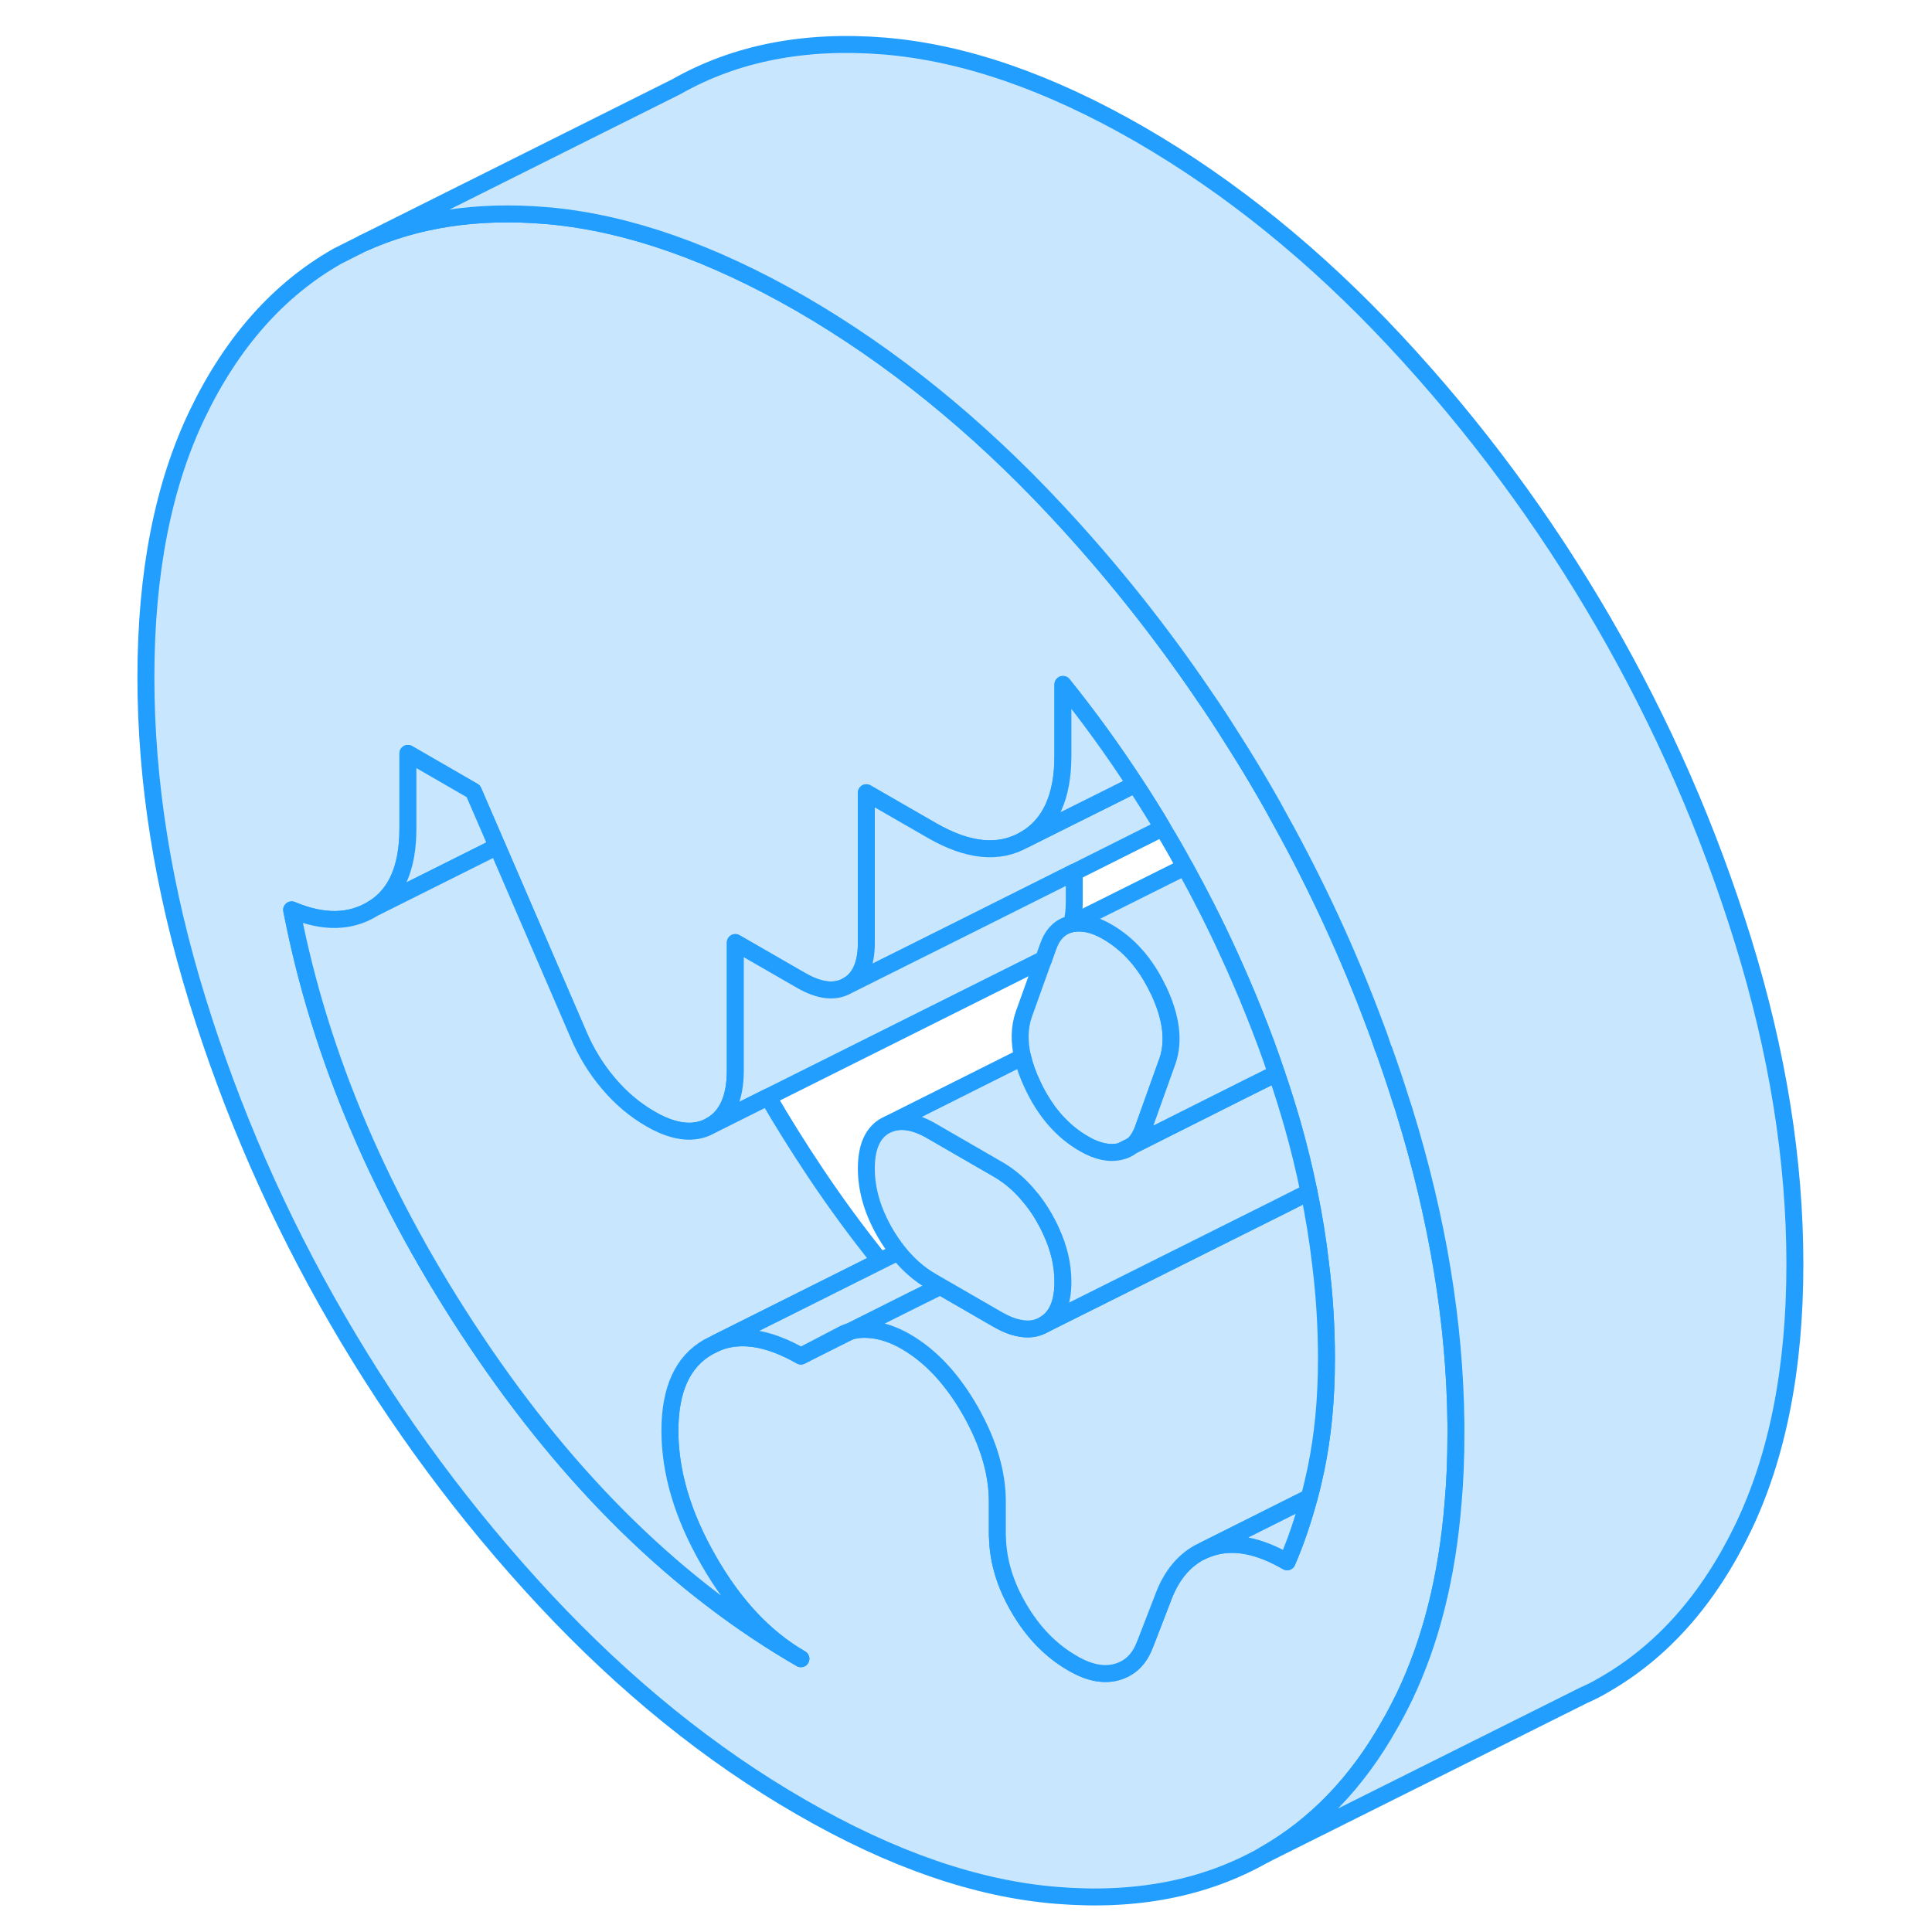 <svg width="48" height="48" viewBox="0 0 102 114" fill="#c8e7ff" xmlns="http://www.w3.org/2000/svg" stroke-width="1px" stroke-linecap="round" stroke-linejoin="round"><path d="M43.58 78.806L42.01 79.626L41.26 80.016L42.02 79.636L44.2 78.546C43.98 78.606 43.77 78.696 43.58 78.806Z" stroke="#229EFF" stroke-linejoin="round"/><path d="M60.82 67.596C60.62 67.766 60.38 67.886 60.1 67.946L60.82 67.596Z" stroke="#229EFF" stroke-linejoin="round"/><path d="M57.2 54.516C57.2 54.516 57.23 54.506 57.25 54.506L57.2 54.516ZM43.58 78.806L42.01 79.626C42.01 79.626 42.01 79.636 42.02 79.636L44.2 78.546C43.98 78.606 43.77 78.696 43.58 78.806Z" stroke="#229EFF" stroke-linejoin="round"/><path d="M76.859 65.536C76.799 65.356 76.749 65.166 76.679 64.986C76.359 63.956 76.009 62.926 75.649 61.916C75.639 61.886 75.629 61.866 75.609 61.836C75.459 61.366 75.289 60.896 75.109 60.436C73.559 56.286 71.7 52.256 69.529 48.346C69.23 47.786 68.919 47.236 68.599 46.686C67.969 45.596 67.309 44.516 66.629 43.456C66.139 42.676 65.639 41.906 65.119 41.156C62.479 37.256 59.549 33.576 56.329 30.126C51.629 25.086 46.599 21.016 41.26 17.926C36.039 14.926 31.14 13.196 26.529 12.746C26.41 12.736 26.299 12.726 26.179 12.716C22.159 12.386 18.579 12.926 15.44 14.346L13.909 15.116C10.429 17.096 7.679 20.206 5.649 24.426C3.619 28.646 2.609 33.826 2.609 39.966C2.609 46.106 3.619 52.456 5.649 59.016C7.679 65.586 10.429 71.866 13.909 77.866C17.389 83.866 21.479 89.396 26.179 94.436C30.889 99.476 35.91 103.546 41.26 106.626C46.599 109.716 51.629 111.456 56.329 111.836C61.029 112.226 65.119 111.426 68.599 109.446C71.609 107.736 74.07 105.186 75.98 101.796C76.29 101.266 76.579 100.706 76.859 100.136C78.419 96.886 79.389 93.066 79.74 88.686C79.859 87.376 79.909 86.016 79.909 84.596V84.036C79.849 78.066 78.829 71.906 76.859 65.536ZM71.649 86.696C71.529 87.266 71.4 87.826 71.249 88.366C70.889 89.706 70.46 90.976 69.95 92.156C68.279 91.186 66.799 90.906 65.51 91.306C65.35 91.356 65.19 91.416 65.04 91.476L64.73 91.626C63.84 92.126 63.169 92.936 62.709 94.066L61.639 96.836L61.55 97.056C61.23 97.906 60.679 98.436 59.909 98.656C59.129 98.876 58.26 98.706 57.3 98.146C56.01 97.406 54.949 96.316 54.109 94.866C53.319 93.516 52.899 92.146 52.859 90.756C52.849 90.666 52.849 90.576 52.849 90.486V88.596C52.849 86.896 52.319 85.116 51.26 83.246C50.19 81.376 48.919 80.006 47.44 79.156C46.73 78.746 46.039 78.516 45.359 78.456C44.939 78.416 44.559 78.446 44.2 78.546L42.02 79.636L41.26 80.016C39.349 78.926 37.69 78.656 36.279 79.236L35.8 79.476C34.28 80.336 33.529 81.986 33.529 84.426C33.529 86.866 34.28 89.406 35.8 92.056C37.31 94.706 39.13 96.646 41.26 97.876C34.039 93.706 27.649 87.466 22.079 79.146C16.509 70.826 12.88 62.346 11.21 53.686C13.079 54.476 14.69 54.446 16.04 53.596C17.39 52.756 18.069 51.186 18.069 48.896V44.456L21.929 46.686L23.339 49.946L28.119 61.016C28.569 62.086 29.159 63.056 29.899 63.926C30.639 64.806 31.469 65.496 32.369 66.016C32.609 66.156 32.839 66.276 33.069 66.376C34.179 66.856 35.139 66.876 35.94 66.416C36.91 65.866 37.389 64.776 37.389 63.156V55.616L41.26 57.846C42.349 58.476 43.27 58.586 44.01 58.156C44.749 57.736 45.119 56.896 45.119 55.646V46.776L46.679 47.676L48.989 49.006C51.109 50.226 52.929 50.416 54.45 49.546C55.959 48.686 56.719 47.036 56.719 44.596V40.386C58.239 42.276 59.66 44.236 60.989 46.276C61.429 46.936 61.849 47.616 62.27 48.296C62.38 48.486 62.489 48.666 62.599 48.856C63.059 49.606 63.499 50.376 63.919 51.156C64.839 52.826 65.71 54.536 66.51 56.296C67.019 57.406 67.51 58.536 67.969 59.686C68.46 60.906 68.919 62.126 69.319 63.336C69.669 64.346 69.98 65.356 70.269 66.356C70.65 67.696 70.969 69.016 71.24 70.336C71.529 71.756 71.759 73.156 71.919 74.556C72.159 76.456 72.269 78.326 72.269 80.186C72.269 82.556 72.059 84.726 71.649 86.696Z" stroke="#229EFF" stroke-linejoin="round"/><path d="M62.6 48.856L57.39 51.466L50.74 54.796L44.01 58.156C44.75 57.736 45.12 56.896 45.12 55.646V46.776L46.68 47.676L48.99 49.006C51.11 50.226 52.93 50.416 54.45 49.546L57.39 48.076L59.68 46.936L60.99 46.276C61.43 46.936 61.85 47.616 62.27 48.296C62.38 48.486 62.49 48.666 62.6 48.856Z" stroke="#229EFF" stroke-linejoin="round"/><path d="M23.339 49.946L16.039 53.596C17.389 52.756 18.069 51.186 18.069 48.896V44.456L21.929 46.686L23.339 49.946Z" stroke="#229EFF" stroke-linejoin="round"/><path d="M60.989 46.276L59.679 46.936L57.389 48.076L54.449 49.546C55.959 48.686 56.719 47.036 56.719 44.596V40.386C58.239 42.276 59.659 44.236 60.989 46.276Z" stroke="#229EFF" stroke-linejoin="round"/><path d="M62.899 62.576L61.449 66.626C61.299 67.036 61.099 67.356 60.829 67.586H60.819L60.099 67.946C59.449 68.096 58.749 67.946 57.969 67.496C56.679 66.756 55.669 65.596 54.929 64.016C54.659 63.446 54.459 62.896 54.339 62.366C54.129 61.466 54.149 60.636 54.399 59.886L55.579 56.596V56.576L55.849 55.846C56.109 55.106 56.559 54.666 57.199 54.516C57.219 54.516 57.229 54.506 57.249 54.506C57.879 54.386 58.569 54.536 59.329 54.976C60.589 55.706 61.599 56.836 62.329 58.376C62.349 58.396 62.359 58.426 62.369 58.446C63.109 60.026 63.289 61.396 62.899 62.576Z" stroke="#229EFF" stroke-linejoin="round"/><path d="M57.389 51.466V53.156C57.389 53.646 57.349 54.096 57.249 54.486L57.2 54.516C56.559 54.666 56.109 55.106 55.849 55.846L55.589 56.576V56.596L35.94 66.416C36.91 65.866 37.389 64.776 37.389 63.156V55.616L41.26 57.846C42.349 58.476 43.27 58.586 44.01 58.156L50.739 54.796L57.389 51.466Z" stroke="#229EFF" stroke-linejoin="round"/><path d="M41.259 97.876C34.039 93.706 27.649 87.466 22.079 79.146C16.509 70.826 12.879 62.346 11.209 53.686C13.079 54.476 14.689 54.446 16.039 53.596L23.339 49.946L28.119 61.016C28.569 62.086 29.159 63.056 29.899 63.926C30.639 64.806 31.469 65.496 32.369 66.016C32.609 66.156 32.839 66.276 33.069 66.376C34.179 66.856 35.139 66.876 35.939 66.416L39.319 64.726C40.179 66.206 41.099 67.676 42.079 69.146C43.319 71.006 44.609 72.756 45.939 74.406L40.179 77.286L36.279 79.236L35.799 79.476C34.279 80.336 33.529 81.986 33.529 84.426C33.529 86.866 34.279 89.406 35.799 92.056C37.309 94.706 39.129 96.646 41.259 97.876Z" stroke="#229EFF" stroke-linejoin="round"/><path d="M49.489 75.906L47.869 76.706L44.199 78.546C43.979 78.606 43.769 78.696 43.579 78.806L42.009 79.626L41.259 80.016C39.349 78.926 37.689 78.656 36.279 79.236L40.179 77.286L45.939 74.406L46.999 73.876C47.579 74.606 48.239 75.186 48.989 75.616L49.489 75.906Z" stroke="#229EFF" stroke-linejoin="round"/><path d="M72.269 80.186C72.269 82.556 72.059 84.726 71.649 86.696C71.529 87.266 71.399 87.826 71.249 88.366L65.039 91.476L64.729 91.626C63.839 92.126 63.169 92.936 62.709 94.066L61.639 96.836L61.549 97.056C61.229 97.906 60.679 98.436 59.909 98.656C59.129 98.876 58.259 98.706 57.299 98.146C56.009 97.406 54.949 96.316 54.109 94.866C53.319 93.516 52.899 92.146 52.859 90.756C52.849 90.666 52.849 90.576 52.849 90.486V88.596C52.849 86.896 52.319 85.116 51.259 83.246C50.189 81.376 48.919 80.006 47.439 79.156C46.729 78.746 46.039 78.516 45.359 78.456C44.939 78.416 44.559 78.446 44.199 78.546L47.869 76.706L49.489 75.906L52.849 77.846C53.319 78.116 53.759 78.296 54.159 78.366C54.699 78.476 55.189 78.406 55.609 78.156L69.739 71.096L71.239 70.336C71.529 71.756 71.759 73.156 71.919 74.556C72.159 76.456 72.269 78.326 72.269 80.186Z" stroke="#229EFF" stroke-linejoin="round"/><path d="M71.249 88.366C70.889 89.706 70.459 90.976 69.949 92.156C68.279 91.186 66.799 90.906 65.509 91.306C65.349 91.356 65.189 91.416 65.039 91.476L71.249 88.366Z" stroke="#229EFF" stroke-linejoin="round"/><path d="M56.719 75.636C56.719 76.896 56.349 77.736 55.609 78.156C55.189 78.406 54.699 78.476 54.159 78.366C53.759 78.296 53.319 78.116 52.849 77.846L49.489 75.906L48.989 75.616C48.239 75.186 47.579 74.606 46.999 73.876C46.729 73.536 46.469 73.156 46.229 72.746C45.489 71.466 45.119 70.206 45.119 68.946C45.119 67.686 45.489 66.846 46.229 66.426L46.459 66.316C47.159 66.036 47.999 66.166 48.989 66.746L52.849 68.976C53.409 69.296 53.919 69.696 54.379 70.186C54.469 70.276 54.559 70.376 54.639 70.476C54.999 70.876 55.319 71.336 55.609 71.836C55.759 72.106 55.899 72.366 56.019 72.636C56.489 73.646 56.719 74.646 56.719 75.636Z" stroke="#229EFF" stroke-linejoin="round"/><path d="M71.239 70.336L69.739 71.096L55.609 78.156C56.349 77.736 56.719 76.896 56.719 75.636C56.719 74.646 56.489 73.646 56.019 72.636C55.899 72.366 55.759 72.106 55.609 71.836C55.319 71.336 54.999 70.876 54.639 70.476C54.559 70.376 54.469 70.276 54.379 70.186C53.919 69.696 53.409 69.296 52.849 68.976L48.989 66.746C47.999 66.166 47.159 66.036 46.459 66.316L54.339 62.366C54.459 62.896 54.659 63.446 54.929 64.016C55.669 65.596 56.679 66.756 57.969 67.496C58.749 67.946 59.449 68.096 60.099 67.946C60.379 67.886 60.619 67.766 60.819 67.596H60.829L67.369 64.306L69.319 63.336C69.669 64.346 69.979 65.356 70.269 66.356C70.649 67.696 70.969 69.016 71.239 70.336Z" stroke="#229EFF" stroke-linejoin="round"/><path d="M99.909 74.596C99.909 80.726 98.889 85.906 96.859 90.136C94.829 94.356 92.079 97.466 88.599 99.446C88.229 99.666 87.85 99.856 87.46 100.026L87.219 100.146L68.599 109.446C71.609 107.736 74.07 105.186 75.98 101.796C76.29 101.266 76.579 100.706 76.859 100.136C78.419 96.886 79.389 93.066 79.74 88.686C79.859 87.376 79.909 86.016 79.909 84.596V84.036C79.849 78.066 78.829 71.906 76.859 65.536C76.799 65.356 76.749 65.166 76.679 64.986C76.359 63.956 76.009 62.926 75.649 61.916C75.639 61.886 75.629 61.866 75.609 61.836C75.459 61.366 75.289 60.896 75.109 60.436C73.559 56.286 71.7 52.256 69.529 48.346C69.23 47.786 68.919 47.236 68.599 46.686C67.969 45.596 67.309 44.516 66.629 43.456C66.139 42.676 65.639 41.906 65.119 41.156C62.479 37.256 59.549 33.576 56.329 30.126C51.629 25.086 46.599 21.016 41.26 17.926C36.039 14.926 31.14 13.196 26.529 12.746C26.41 12.736 26.299 12.726 26.179 12.716C22.159 12.386 18.579 12.926 15.44 14.346L33.909 5.116C37.389 3.136 41.479 2.336 46.179 2.716C50.889 3.106 55.91 4.846 61.26 7.926C66.6 11.016 71.629 15.086 76.329 20.126C81.029 25.166 85.119 30.686 88.599 36.686C92.079 42.686 94.829 48.976 96.859 55.536C98.889 62.106 99.909 68.456 99.909 74.596Z" stroke="#229EFF" stroke-linejoin="round"/><path d="M69.32 63.336L67.37 64.306L60.83 67.586C61.1 67.356 61.3 67.036 61.45 66.626L62.9 62.576C63.29 61.396 63.11 60.026 62.37 58.446C62.36 58.426 62.35 58.396 62.33 58.376C61.6 56.836 60.59 55.706 59.33 54.976C58.57 54.536 57.88 54.386 57.25 54.506V54.486L63.92 51.156C64.84 52.826 65.71 54.536 66.51 56.296C67.02 57.406 67.51 58.536 67.97 59.686C68.46 60.906 68.92 62.126 69.32 63.336Z" stroke="#229EFF" stroke-linejoin="round"/></svg>